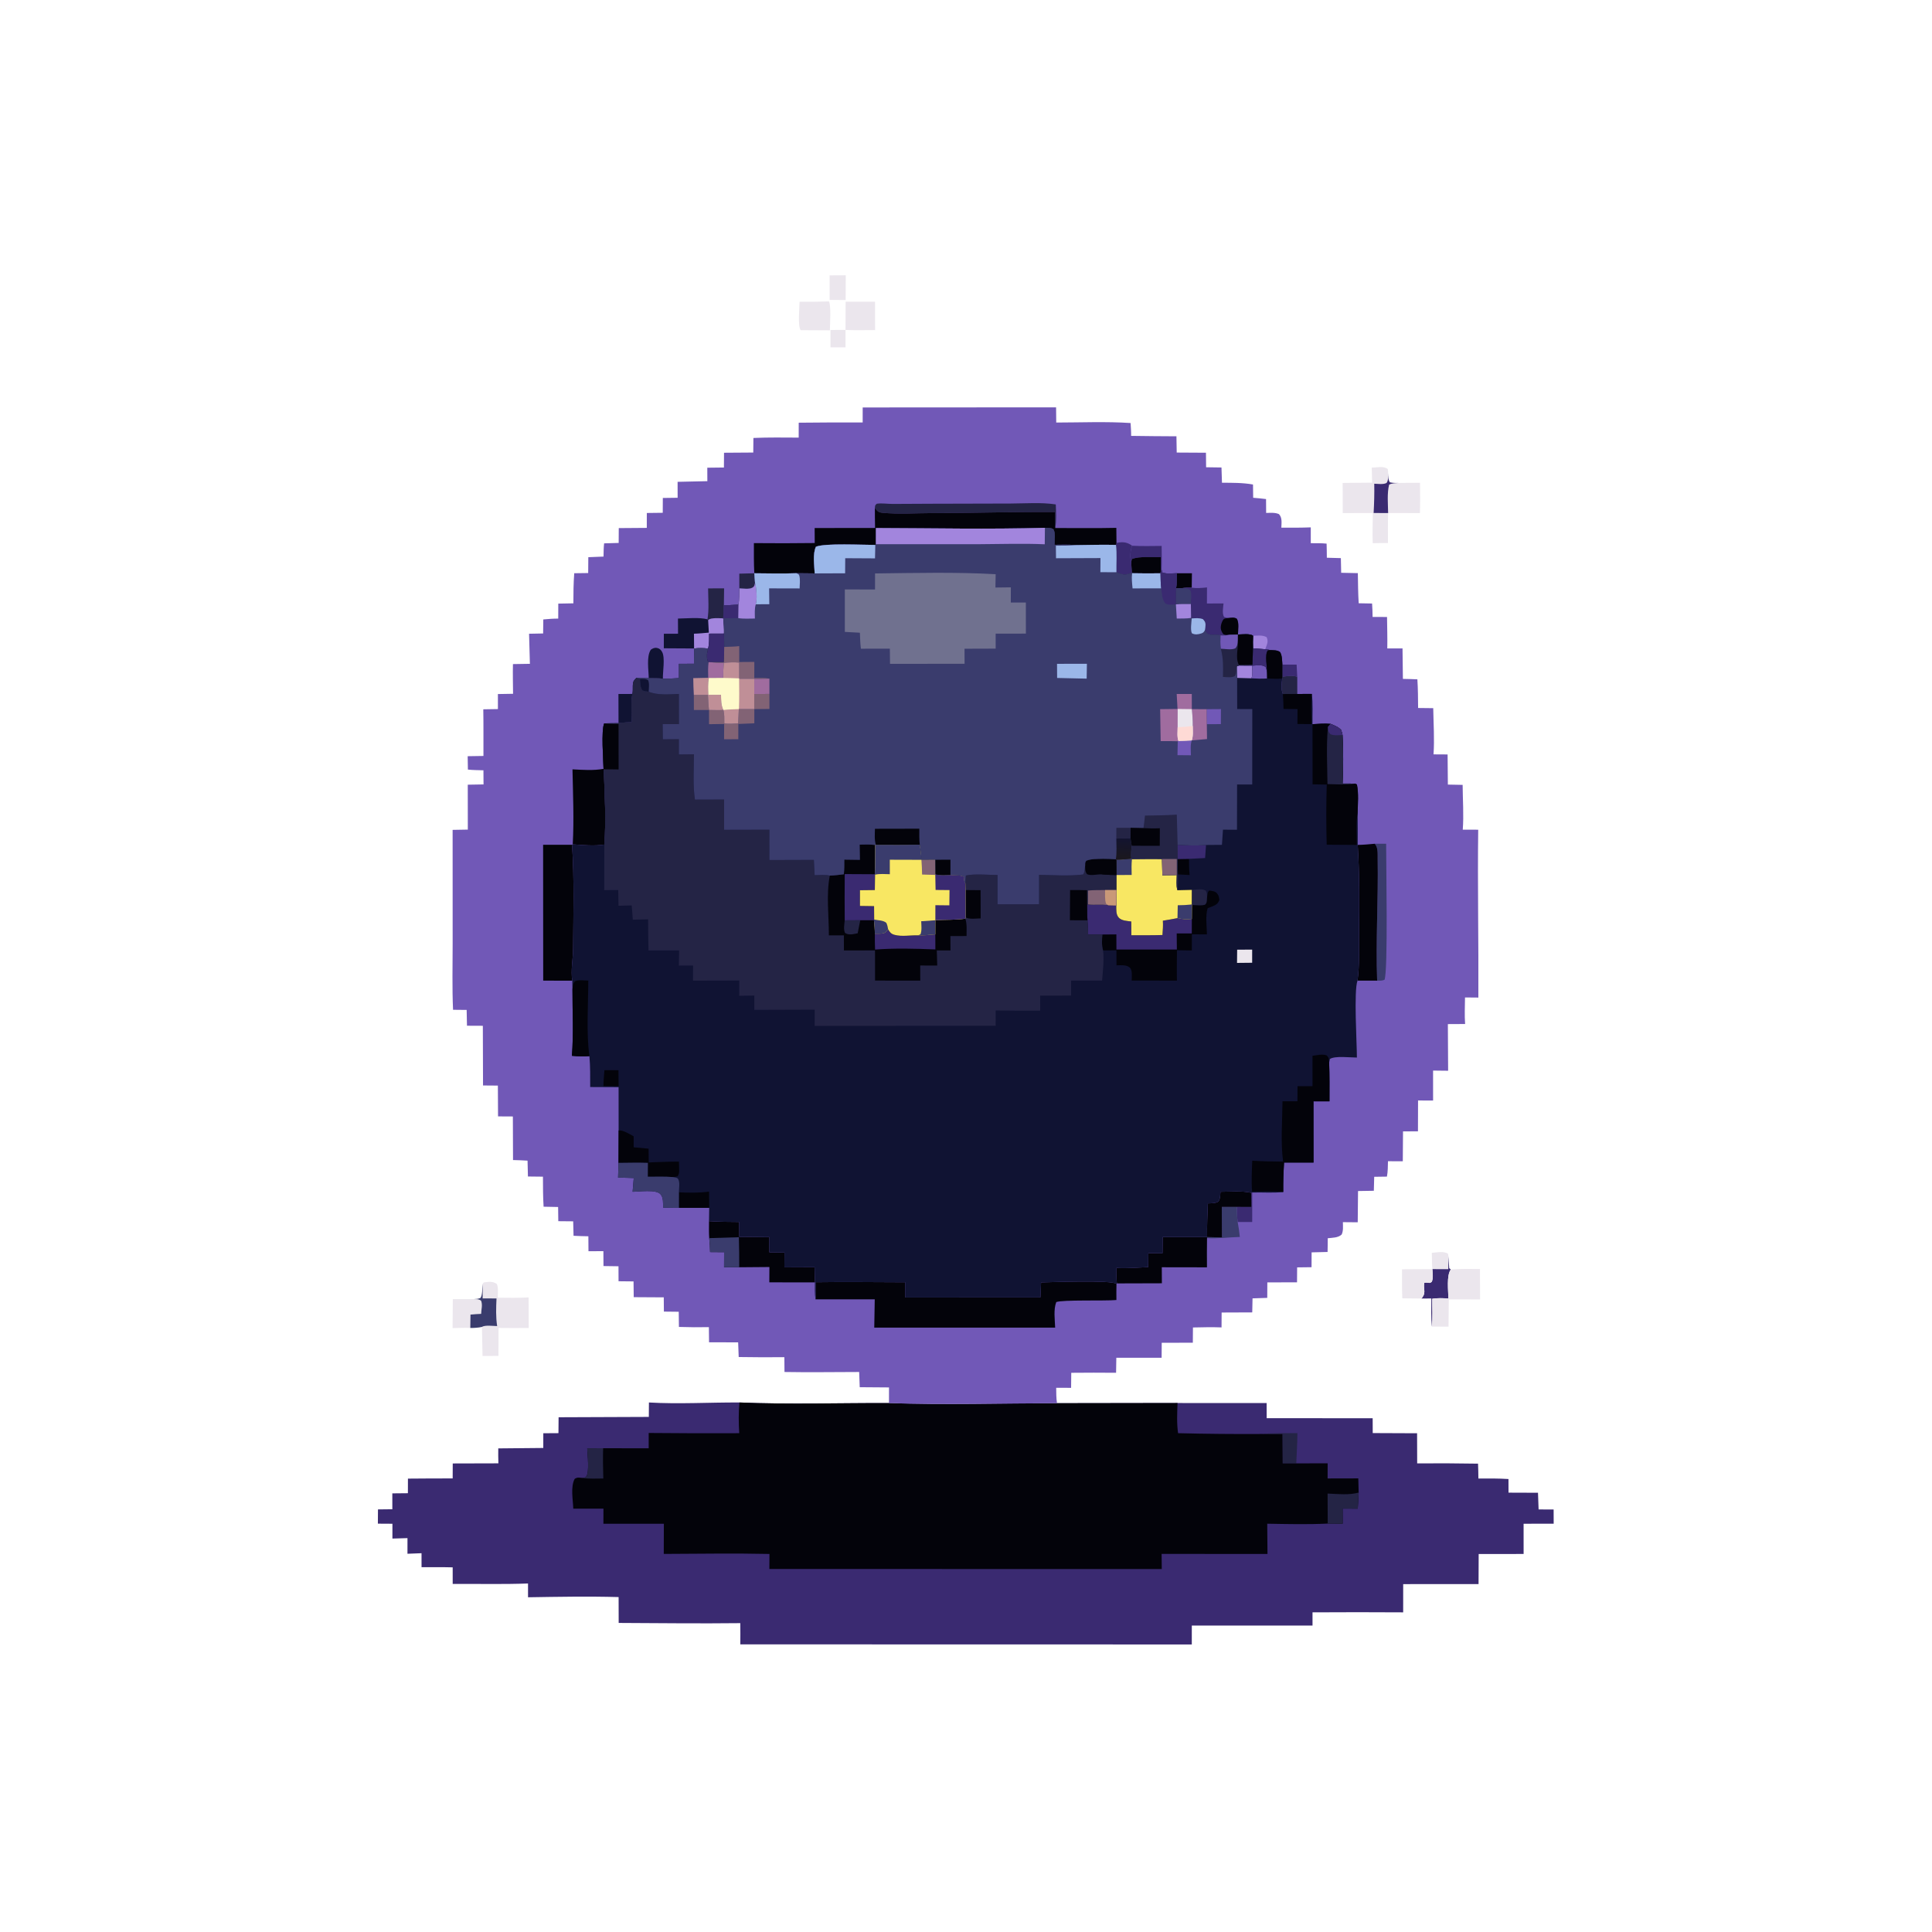 <?xml version="1.0" encoding="utf-8" ?>
<svg xmlns="http://www.w3.org/2000/svg" xmlns:xlink="http://www.w3.org/1999/xlink" width="418" height="418">
	<path fill="#EBE6ED" transform="scale(0.408 0.408)" d="M440.406 174.976L448.361 174.964L448.36 184.197L440.404 184.195L440.406 174.976Z"/>
	<path fill="#EBE6ED" transform="scale(0.408 0.408)" d="M759.272 664.358C761.805 664.146 765.658 663.326 767.838 664.83L768.104 666.352L767.998 673.015L759.569 672.988C759.305 670.149 759.351 667.212 759.272 664.358Z"/>
	<path fill="#EBE6ED" transform="scale(0.408 0.408)" d="M439.942 146.023L448.493 145.98L448.441 159.103L439.939 159.029Q439.885 152.526 439.942 146.023Z"/>
	<path fill="#3A2A71" transform="scale(0.408 0.408)" d="M768.104 666.352Q768.318 669.416 768.495 672.483L769.335 673.197C766.986 676.26 768.018 684.706 768.069 688.609C765.054 688.334 762.517 688.293 759.503 688.693C759.441 693.527 759.801 698.664 759.306 703.455C758.808 698.538 759.026 693.488 759.028 688.548L753.763 688.596C753.914 688.413 754.078 688.24 754.218 688.049C755.333 686.526 755.442 685.433 755.242 683.628C755.101 682.35 755.076 681.468 755.31 680.208C756.047 680.106 756.662 680.139 757.394 680.237C758.588 680.399 758.362 680.306 759.279 679.67C760.128 677.63 759.69 675.158 759.569 672.988L767.998 673.015L768.104 666.352Z"/>
	<path fill="#EBE6ED" transform="scale(0.408 0.408)" d="M240.12 688.914L251.252 688.89C252.859 688.961 253.761 688.773 255.095 689.711C256.015 691.898 255.205 694.417 255.144 696.726C253.264 696.835 251.357 696.885 249.489 697.117L249.384 704.186C246.279 704.044 243.102 704.222 239.992 704.273Q240.003 696.593 240.12 688.914Z"/>
	<path fill="#EBE6ED" transform="scale(0.408 0.408)" d="M743.474 673.083Q751.522 673.092 759.569 672.988C759.69 675.158 760.128 677.63 759.279 679.67C758.362 680.306 758.588 680.399 757.394 680.237C756.662 680.139 756.047 680.106 755.31 680.208C755.076 681.468 755.101 682.35 755.242 683.628C755.442 685.433 755.333 686.526 754.218 688.049C754.078 688.24 753.914 688.413 753.763 688.596L743.614 688.484C743.394 683.37 743.507 678.204 743.474 673.083Z"/>
	<path fill="#EBE6ED" transform="scale(0.408 0.408)" d="M448.425 159.99L464.009 160.001L464.042 175.048C458.847 175.035 453.544 175.219 448.361 174.964L448.425 159.99Z"/>
	<path fill="#EBE6ED" transform="scale(0.408 0.408)" d="M439.541 159.83C440.813 161.635 440.107 172.303 440.072 175.17L424.575 175.087C422.977 172.949 423.959 163.048 423.998 160.016Q431.772 160.111 439.541 159.83Z"/>
	<path fill="#EBE6ED" transform="scale(0.408 0.408)" d="M741.747 256.094C745.501 256.069 749.26 255.998 753.013 256.025C753.038 261.369 753.168 266.736 752.96 272.076L736.106 272.057C736.033 267.257 735.478 261.673 736.636 256.995C738.148 256.179 740.046 256.251 741.747 256.094Z"/>
	<path fill="#EBE6ED" transform="scale(0.408 0.408)" d="M769.335 673.197C774.474 672.781 779.64 672.903 784.791 672.928L784.869 689.069L768.265 689.03L768.128 703.508L759.306 703.455C759.801 698.664 759.441 693.527 759.503 688.693C762.517 688.293 765.054 688.334 768.069 688.609C768.018 684.706 766.986 676.26 769.335 673.197Z"/>
	<path fill="#EBE6ED" transform="scale(0.408 0.408)" d="M727.418 247.95C730.219 247.981 733.604 246.921 735.944 248.756L736.109 250.968C736.234 252.634 736.067 254.403 737.026 255.785C738.618 256.158 740.12 256.115 741.747 256.094C740.046 256.251 738.148 256.179 736.636 256.995C735.478 261.673 736.033 267.257 736.106 272.057C735.912 277.328 736.034 282.663 736.012 287.941L727.931 288.04C727.746 282.72 727.916 277.382 727.994 272.061L712.024 272.073L711.997 256.094L727.624 255.952L727.418 247.95Z"/>
	<path fill="#3A2A71" transform="scale(0.408 0.408)" d="M736.109 250.968C736.234 252.634 736.067 254.403 737.026 255.785C738.618 256.158 740.12 256.115 741.747 256.094C740.046 256.251 738.148 256.179 736.636 256.995C735.478 261.673 736.033 267.257 736.106 272.057L728.414 272.031C728.693 266.833 728.858 261.711 728.746 256.503C730.706 256.564 733.492 257.019 735.253 256.116C736.325 254.724 736.083 252.665 736.109 250.968Z"/>
	<path fill="#EBE6ED" transform="scale(0.408 0.408)" d="M255.895 680.872L256.521 680.058C259.085 679.74 261.2 679.315 263.443 680.836C264.365 682.634 263.948 686.127 263.967 688.159C269.432 688.264 274.834 688.269 280.297 688.01L280.389 704.196C275.047 704.21 269.695 704.295 264.354 704.185L264.325 719.024L255.877 719.037L255.571 703.647C253.461 704.086 251.536 704.202 249.384 704.186L249.489 697.117C251.357 696.885 253.264 696.835 255.144 696.726C255.205 694.417 256.015 691.898 255.095 689.711C253.761 688.773 252.859 688.961 251.252 688.89C252.563 688.837 253.625 688.811 254.851 688.269C256.011 686.132 255.61 683.333 255.895 680.872Z"/>
	<path fill="#3A3C6D" transform="scale(0.408 0.408)" d="M255.895 680.872C255.944 683.421 256.01 685.963 255.92 688.512L263.293 688.552C263.066 693.514 262.87 698.275 263.635 703.201C261.666 703.17 257.113 702.542 255.571 703.647C253.461 704.086 251.536 704.202 249.384 704.186L249.489 697.117C251.357 696.885 253.264 696.835 255.144 696.726C255.205 694.417 256.015 691.898 255.095 689.711C253.761 688.773 252.859 688.961 251.252 688.89C252.563 688.837 253.625 688.811 254.851 688.269C256.011 686.132 255.61 683.333 255.895 680.872Z"/>
	<path fill="#3A2A71" transform="scale(0.408 0.408)" d="M344.117 743.716C359.96 744.639 376.201 743.633 392.103 743.715C418.429 744.821 445.05 743.959 471.41 744.028C501.025 745.091 530.874 744.155 560.515 744.099L624.432 743.998L671.676 744.027L671.695 752.037L727.905 752.078L727.937 759.938L751.458 760.035L751.505 776.003Q767.643 775.883 783.78 776.154C783.934 778.761 783.91 781.412 783.966 784.025C789.292 784.01 794.603 783.964 799.922 784.306L799.942 791.53L815.573 791.585L815.896 800.431L823.863 800.47L823.891 808.002L807.938 808.014L807.95 824.042L784.118 824.074L784.054 840.003L744.088 840.033L744.077 855.004Q720.041 854.854 696.005 855.002L696.009 862.006L632 862.004L631.99 872.03L392.578 871.98C392.662 868.236 392.576 864.473 392.565 860.727C371.083 860.977 349.561 860.72 328.077 860.619L328.04 846.901C312.061 846.462 295.996 846.747 280.012 847.009L280.004 839.698C266.746 840.196 253.336 839.854 240.059 839.922L240.05 831.141C234.553 830.991 229.04 831.07 223.541 831.068L223.527 823.644L216.074 823.933L216.081 815.638L208.091 815.878L208.098 808.02L200.384 807.973L200.431 800.419L208.051 800.333L208.044 791.907L216.303 791.829L216.323 784.089C224.227 783.973 232.14 784.02 240.045 783.987L240.085 776.048L264.289 775.984C264.154 773.363 264.234 770.689 264.222 768.062L288.095 767.837L288.105 760.029L296.141 759.978L296.215 751.552L344.062 751.365L344.117 743.716Z"/>
	<path fill="#242445" transform="scale(0.408 0.408)" d="M669.266 760.415C675.458 759.805 681.776 760.05 687.995 759.974C687.989 765.362 687.563 770.642 687.397 776.01L680.19 775.999L680.08 760.467Q674.672 760.562 669.266 760.415Z"/>
	<path fill="#03030A" transform="scale(0.408 0.408)" d="M392.103 743.715C418.429 744.821 445.05 743.959 471.41 744.028C501.025 745.091 530.874 744.155 560.515 744.099L624.432 743.998C624.232 749.378 623.951 754.639 624.721 759.996Q646.99 760.551 669.266 760.415Q674.672 760.562 680.08 760.467L680.19 775.999L687.397 776.01L704.035 775.966L704.004 783.999L720.281 783.963L720.478 791.496Q720.301 795.756 720.001 800.01L711.972 800L712.014 807.974L704.066 807.936C693.368 808.45 682.699 808.181 671.995 808.006L672.125 824.037L615.991 824.009L616.07 832.043L407.984 832.011L408.033 824.038C389.375 823.629 370.651 823.953 351.987 824.018L352.034 808.038L319.973 808.014L319.998 800.031L303.998 800.021C303.845 795.347 302.47 788.416 304.742 784.224C306.269 783.267 306.899 783.567 308.659 783.709C309.348 783.598 310.421 783.672 310.86 783.072C312.674 780.601 311.515 771.363 311.399 768.006L319.824 767.973L343.99 768.006L343.988 759.882Q367.997 760.119 392.007 760.007C391.661 754.542 391.605 749.173 392.103 743.715Z"/>
	<path fill="#242445" transform="scale(0.408 0.408)" d="M311.399 768.006L319.824 767.973C319.678 773.339 319.776 778.67 319.922 784.033C316.248 784.027 312.276 784.31 308.659 783.709C309.348 783.598 310.421 783.672 310.86 783.072C312.674 780.601 311.515 771.363 311.399 768.006Z"/>
	<path fill="#242445" transform="scale(0.408 0.408)" d="M704.001 792.001C709.377 792.233 715.24 792.919 720.478 791.496Q720.301 795.756 720.001 800.01L711.972 800L712.014 807.974L704.066 807.936L704.001 792.001Z"/>
	<path fill="#7158B7" transform="scale(0.408 0.408)" d="M457.471 216.071L560.025 216.01L560.105 224.068C573.151 224.053 586.522 223.468 599.525 224.323C599.667 226.594 599.855 228.865 599.824 231.14Q611.835 231.314 623.847 231.361L623.992 239.987L639.502 240.074L639.577 247.779L647.731 247.9C647.822 250.596 647.945 253.296 647.995 255.992C653.486 256.012 659.022 255.96 664.447 256.924L664.541 263.962C666.814 264.17 669.106 264.325 671.365 264.648L671.415 272.002C673.7 271.97 676.086 271.689 678.213 272.63C680.042 274.6 679.546 277.326 679.474 279.828C684.68 279.842 689.875 279.858 695.078 279.658L695.085 288.046C697.864 288.082 700.712 287.989 703.475 288.274C703.525 290.766 703.626 293.268 703.603 295.759L711.037 295.962L711.203 303.736L720.042 303.925C720.152 309.244 720.145 314.594 720.497 319.902L727.589 320.034C727.712 322.402 727.89 324.779 727.867 327.15L735.523 327.182C735.578 332.729 735.768 338.318 735.658 343.861L743.734 343.838L743.937 360.007C746.493 360.072 749.059 360.089 751.612 360.236C751.937 365.305 751.969 370.361 751.999 375.438L760.022 375.529C760.153 383.602 760.729 391.993 760.176 400.03L767.637 400.073L767.78 416.054L775.61 416.208C775.663 424.003 776.275 432.221 775.677 439.969L783.871 439.98C783.484 469.641 784.116 499.327 783.954 528.995L776.87 528.936C776.839 533.592 776.572 538.377 776.925 543.016L767.781 543.063L767.92 567.798L759.937 567.707L759.946 583.599C757.293 583.583 754.621 583.628 751.97 583.543L751.919 599.919L743.999 599.957L743.879 615.785C741.268 615.783 738.628 615.853 736.02 615.763C735.956 618.506 735.978 621.237 735.466 623.941L728.72 624.038L728.522 631.45L720.14 631.587L719.982 648.157L712.111 648.091C712.137 650.307 712.426 652.619 711.451 654.66C709.532 656.439 706.576 656.325 704.079 656.623C704.056 659.047 704.07 661.477 703.99 663.899L695.529 664.105L695.497 671.979L687.848 672.074L687.79 679.99L672.045 680.038L672.007 688.241L664.201 688.505L664.046 695.941L647.812 696.005L647.763 703.902C642.708 703.695 637.658 703.835 632.602 703.937L632.54 712.018L616.045 712.055L615.987 719.987L591.971 719.996L591.838 727.963Q579.956 727.848 568.073 727.97L567.988 735.945L560.081 735.922C560.11 738.668 560.082 741.381 560.515 744.099C530.874 744.155 501.025 745.091 471.41 744.028L471.423 735.731L455.902 735.615L455.604 727.544C442.415 727.558 429.189 727.784 416.004 727.544L415.938 719.691Q403.828 719.811 391.72 719.611L391.432 711.831L375.996 711.794L375.908 703.76Q367.965 703.922 360.024 703.651L359.929 695.603L352.048 695.518L351.983 687.965L336.059 687.87L335.956 679.513L328.007 679.43L327.977 671.48L320.018 671.368L319.971 663.465L312.057 663.511L312.003 655.58C309.386 655.505 306.755 655.486 304.143 655.313L303.952 647.65L296.056 647.576L295.964 640.051L288.264 639.897C287.923 634.59 287.937 629.287 287.921 623.972L279.958 623.88L279.751 615.473C277.186 615.341 274.618 615.173 272.049 615.156L271.964 592.046L264.106 592.005L264.015 575.669L256.141 575.608L256.044 543.964L247.632 543.926L247.46 535.547L240.245 535.475C239.72 523.737 240.032 511.892 240.034 500.142L240.018 440.068L248.077 439.926L248.05 416.111L256.411 415.967L256.359 408.478C253.625 408.384 250.84 408.397 248.121 408.099L247.998 401.004L256.362 400.872C256.338 392.631 256.423 384.376 256.283 376.137L264.039 376.012L264.03 368.041L272.066 367.906C272.017 362.659 271.885 357.398 272.007 352.153C275.003 352.102 278.002 352.018 280.998 352.01Q280.736 344.038 280.555 336.063L288.009 335.918L288.101 328.484C290.754 328.235 293.353 328.024 296.022 328.032L296.052 320.087L304.05 319.937C304.058 314.595 304.108 309.305 304.506 303.973L311.907 303.88L311.975 295.469L320.039 295.15C320.099 292.814 320.081 290.451 320.352 288.128L328.07 287.915L328.124 280.042L342.983 279.932L342.999 272.026L351.446 271.924L351.487 264.065L359.335 263.961Q359.269 259.734 359.322 255.506L375.098 255.155L375.071 248.018L383.882 247.918L383.941 240.083L399.446 239.977L399.522 232.247C407.513 231.886 415.534 232.033 423.532 232.059L423.549 224.152Q440.506 223.96 457.463 224.03L457.471 216.071Z"/>
	<path fill="#3A2A71" transform="scale(0.408 0.408)" d="M680.028 352.434L687.577 352.43L687.917 358.973C685.752 357.911 682.386 358.602 680.025 358.842L680.028 352.434Z"/>
	<path fill="#A285DD" transform="scale(0.408 0.408)" d="M664.48 337.151C666.93 337.042 669.401 336.692 671.646 337.845C672.645 339.918 672.012 341.303 671.271 343.391C671.164 343.692 671.052 343.991 670.921 344.282L664.438 343.792C664.333 341.565 664.398 339.376 664.48 337.151Z"/>
	<path fill="#03030A" transform="scale(0.408 0.408)" d="M624.003 303.984L632.063 303.984L631.953 311.653C630.093 311.642 628.293 311.581 626.461 311.939L623.673 311.989C624.087 309.405 623.945 306.603 624.003 303.984Z"/>
	<path fill="#242445" transform="scale(0.408 0.408)" d="M392.035 304.204L399.995 304C400.093 305.703 400.153 307.412 400.372 309.105C400.095 310.365 400.128 311.049 398.86 311.704C397.153 312.584 393.936 312.087 392.048 311.999L392.035 304.204Z"/>
	<path fill="#3A2A71" transform="scale(0.408 0.408)" d="M663.553 632.533L664.044 632.39L664.022 647.996L656.322 648.003C655.933 645.401 656.006 642.643 655.914 640.012L663.647 640.039L663.553 632.533Z"/>
	<path fill="#242445" transform="scale(0.408 0.408)" d="M680.025 358.842C682.386 358.602 685.752 357.911 687.917 358.973L687.93 368.003L680.295 368.051C679.149 365.272 679.599 362.636 679.966 359.759L680.025 358.842Z"/>
	<path fill="#101333" transform="scale(0.408 0.408)" d="M327.948 368.018L335.314 367.984C334.565 372.879 334.866 378.025 335.049 382.959C332.707 383.08 330.309 383.101 327.992 383.467L327.948 368.018Z"/>
	<path fill="#3A2A71" transform="scale(0.408 0.408)" d="M600.31 289.399C605.534 289.672 610.771 289.546 616.001 289.495C616.009 293.716 616.164 297.993 615.965 302.208L615.671 302.154C615.515 299.939 615.612 297.679 615.617 295.457C611.058 295.53 604.457 294.887 600.26 296.421L599.856 297.863C599.04 295.477 599.466 291.721 600.31 289.399Z"/>
	<path fill="#101333" transform="scale(0.408 0.408)" d="M344.01 359.627C343.984 355.337 342.694 348.149 345.118 344.526C346.185 343.774 347.14 343.328 348.497 343.618C349.823 343.901 350.513 344.627 351.137 345.772C352.769 348.762 351.422 356.252 351.517 359.885C349.061 359.602 346.486 359.688 344.01 359.627Z"/>
	<path fill="#03030A" transform="scale(0.408 0.408)" d="M599.856 297.863L600.26 296.421C604.457 294.887 611.058 295.53 615.617 295.457C615.612 297.679 615.515 299.939 615.671 302.154L615.388 304.014Q607.862 304.129 600.336 303.971L600.152 303.639L599.856 297.863Z"/>
	<path fill="#3A2A71" transform="scale(0.408 0.408)" d="M592.053 287.931C594.751 287.312 596.962 287.336 599.429 288.765C599.921 289.05 599.938 289.085 600.31 289.399C599.466 291.721 599.04 295.477 599.856 297.863L600.152 303.639C600.09 303.668 600.029 303.699 599.966 303.727C596.638 305.172 595.363 304.671 592.027 303.455C591.928 298.647 592.374 293.72 591.791 288.943L592.053 287.931Z"/>
	<path fill="#242445" transform="scale(0.408 0.408)" d="M375.495 312.016L383.983 311.998L383.857 321.029Q383.634 324.45 383.521 327.877C381.27 327.894 377.411 327.422 375.647 328.674L375.519 329.001L375.174 328.406C376.047 323.159 375.541 317.335 375.495 312.016Z"/>
	<path fill="#3A3C6D" transform="scale(0.408 0.408)" d="M647.899 640.012L655.914 640.012C656.006 642.643 655.933 645.401 656.322 648.003C656.827 650.652 657.187 653.262 657.464 655.943C651.709 656.078 645.799 656.918 640.072 656.563L640.116 656L647.998 656.178L647.899 640.012Z"/>
	<path fill="#03030A" transform="scale(0.408 0.408)" d="M647.177 631.979C652.366 631.975 658.51 631.346 663.553 632.533L663.647 640.039L655.914 640.012L647.899 640.012L647.998 656.178L640.116 656C639.954 650.085 640.326 644.059 640.499 638.14C642.352 638.045 644.439 638.17 646.056 637.18C647.142 635.712 647.05 633.745 647.177 631.979Z"/>
	<path fill="#3A3C6D" transform="scale(0.408 0.408)" d="M728.976 447.432L735.047 447.412C735.025 457.736 736.107 514.89 734.191 519.568C732.821 520.128 731.718 520.074 730.276 520.029C729.486 498.755 730.927 476.852 730.55 455.447C730.506 452.947 730.858 449.242 728.976 447.432Z"/>
	<path fill="#3A2A71" transform="scale(0.408 0.408)" d="M626.461 311.939C628.293 311.581 630.093 311.642 631.953 311.653C634.755 312.011 637.257 311.795 640.047 311.499L640.02 320.029L648.827 319.99C648.648 322.113 647.959 325.363 649.134 327.199C649.925 327.448 650.559 327.604 651.39 327.715C652.981 327.568 654.481 327.192 655.881 328.134C657.159 330.222 656.524 334.025 656.456 336.491L652.281 336.598C650.479 336.941 649.039 337.079 647.208 336.906C645.204 336.142 643.141 336.926 641.241 336.398C639.839 336.009 639.664 335.252 638.983 334.075C639.108 333.154 639.288 332.167 639.268 331.238C639.238 329.872 638.772 329.294 637.88 328.34C635.929 327.565 633.992 327.841 631.939 327.95L631.604 327.683L631.493 320.313C628.883 320.333 626.146 320.182 623.557 320.495C623.467 317.633 623.388 314.843 623.673 311.989L626.461 311.939Z"/>
	<path fill="#3A3C6D" transform="scale(0.408 0.408)" d="M623.673 311.989L626.461 311.939C628.299 312.044 629.682 311.833 631.209 312.954C632.142 315.15 631.45 317.955 631.493 320.313C628.883 320.333 626.146 320.182 623.557 320.495C623.467 317.633 623.388 314.843 623.673 311.989Z"/>
	<path fill="#03030A" transform="scale(0.408 0.408)" d="M651.39 327.715C652.981 327.568 654.481 327.192 655.881 328.134C657.159 330.222 656.524 334.025 656.456 336.491L652.281 336.598C651.209 336.662 649.975 336.873 648.974 336.414C648.329 336.118 647.721 334.671 647.52 334.018C647.011 332.361 647.744 329.942 648.715 328.539C649.198 327.842 650.575 327.861 651.39 327.715Z"/>
	<path fill="#242445" transform="scale(0.408 0.408)" d="M463.928 269.376C464.098 268.039 463.931 267.934 464.974 267.12C467.689 266.728 470.551 267.232 473.308 267.229L494.159 267.125L535.874 267.018C543.717 266.993 552.11 266.303 559.864 267.488C560.011 271.614 560.272 275.912 559.607 280.004C559.14 277.226 559.468 274.289 559.583 271.482C537.805 271.359 515.978 272.066 494.181 272.091C485.609 272.101 476.461 272.75 467.944 271.915C465.706 271.696 465.259 271.03 463.928 269.376Z"/>
	<path fill="#101333" transform="scale(0.408 0.408)" d="M359.51 328.011C364.398 327.972 370.464 327.229 375.174 328.406L375.519 329.001L375.647 328.674C377.411 327.422 381.27 327.894 383.521 327.877C383.873 330.618 383.987 333.209 383.944 335.969L384.052 343.048L383.893 351.157L376.584 351.145L375.76 351.117L375.291 350.623C374.533 348.4 374.837 346.1 375.489 343.894C372.916 343.644 370.65 343.63 368.066 343.866L352.013 343.773L352.03 336.081L359.551 336.05L359.51 328.011Z"/>
	<path fill="#A285DD" transform="scale(0.408 0.408)" d="M375.519 329.001L375.647 328.674C377.411 327.422 381.27 327.894 383.521 327.877C383.873 330.618 383.987 333.209 383.944 335.969L376.033 336.001C376.002 338.638 376.129 341.322 375.489 343.894C372.916 343.644 370.65 343.63 368.066 343.866L367.995 336.044C370.624 335.978 373.263 335.684 375.884 335.467L375.519 329.001Z"/>
	<path fill="#3A2A71" transform="scale(0.408 0.408)" d="M376.033 336.001L383.944 335.969L384.052 343.048L383.893 351.157L376.584 351.145L375.76 351.117L375.291 350.623C374.533 348.4 374.837 346.1 375.489 343.894C376.129 341.322 376.002 338.638 376.033 336.001Z"/>
	<path fill="#03030A" transform="scale(0.408 0.408)" d="M616.553 655.996L640.116 656L640.072 656.563Q639.947 664.304 640.036 672.046L616.081 672.007L616.129 680.504L592.319 680.574C591.856 678.039 592.109 674.968 592.082 672.367C597.672 672.713 603.276 672.161 608.864 671.926L608.947 664.539L616.47 664.561L616.553 655.996Z"/>
	<path fill="#03030A" transform="scale(0.408 0.408)" d="M320.05 407.709L320.146 407.926C320.633 421.236 321.466 434.567 320.465 447.868C315.215 448.719 309.021 448.14 303.719 447.746C304.432 434.544 303.849 421.186 303.582 407.972C309.138 408.253 314.541 408.689 320.05 407.709Z"/>
	<path fill="#03030A" transform="scale(0.408 0.408)" d="M728.976 447.432C730.858 449.242 730.506 452.947 730.55 455.447C730.927 476.852 729.486 498.755 730.276 520.029L719.869 520C721.023 511.665 720.548 503.671 720.645 495.301C720.83 479.496 721.003 463.829 719.971 448.033C722.982 448.013 725.978 447.692 728.976 447.432Z"/>
	<path fill="#03030A" transform="scale(0.408 0.408)" d="M375.973 647.571C381.309 647.881 386.597 647.995 391.94 647.989L391.997 655.886L407.972 656.026L407.944 664.082L415.993 664.191L415.942 672.053L431.967 671.986L432.142 680.034L407.958 680.007L408.006 671.884L392.005 672.012L383.958 672.01L383.988 664.006L376.548 663.947C376.528 661.448 376.355 659.048 376.088 656.565C375.869 653.595 375.978 650.552 375.973 647.571Z"/>
	<path fill="#3A3C6D" transform="scale(0.408 0.408)" d="M376.088 656.565Q383.95 656.366 391.809 656.075Q392.036 664.042 392.005 672.012L383.958 672.01L383.988 664.006L376.548 663.947C376.528 661.448 376.355 659.048 376.088 656.565Z"/>
	<path fill="#03030A" transform="scale(0.408 0.408)" d="M288.002 447.98L303.35 447.96C304.578 465.791 304.028 485.082 303.916 503.025C303.882 508.472 302.578 514.734 303.487 520.043L288.056 520.018L288.002 447.98Z"/>
	<path fill="#03030A" transform="scale(0.408 0.408)" d="M463.928 269.376C465.259 271.03 465.706 271.696 467.944 271.915C476.461 272.75 485.609 272.101 494.181 272.091C515.978 272.066 537.805 271.359 559.583 271.482C559.468 274.289 559.14 277.226 559.607 280.004C570.387 279.995 581.201 280.156 591.976 279.912L592.053 287.931L591.791 288.943C584.565 288.769 577.301 288.992 570.072 289.071C566.515 288.668 562.782 288.881 559.198 288.888C559.148 286.283 559.913 282.924 558.581 280.645C556.975 279.723 555.938 279.912 554.108 279.883C524.291 280.753 494.315 280.075 464.482 279.999L464.471 288.578L464.16 288.963C457.552 288.991 437.49 287.921 432.653 289.933C430.862 293.881 431.832 299.767 432.019 304.071L422.294 303.965C414.875 304.247 407.42 304.057 399.995 304C399.7 298.68 399.788 293.331 399.776 288.004Q415.908 288.165 432.039 287.96L431.994 279.999L464.039 279.978C463.923 276.449 463.954 272.907 463.928 269.376Z"/>
	<path fill="#03030A" transform="scale(0.408 0.408)" d="M552.062 680.044C557.264 679.924 589.531 678.677 592.048 680.802C592.013 683.66 591.953 686.519 592.015 689.378C585.576 689.949 563.659 689.163 560.13 690.462C558.585 694.423 559.382 699.795 559.536 704.028L463.603 704.01L463.865 689.025L432.455 689.008C432.757 686.045 432.611 682.918 432.635 679.933C448.408 679.697 464.22 679.932 479.997 679.959L479.985 688.039L551.728 687.992L552.062 680.044Z"/>
	<path fill="#101333" transform="scale(0.408 0.408)" d="M554.108 279.883C555.938 279.912 556.975 279.723 558.581 280.645C559.913 282.924 559.148 286.283 559.198 288.888C562.782 288.881 566.515 288.668 570.072 289.071C577.301 288.992 584.565 288.769 591.791 288.943C592.374 293.72 591.928 298.647 592.027 303.455C595.363 304.671 596.638 305.172 599.966 303.727C600.029 303.699 600.09 303.668 600.152 303.639L600.336 303.971Q607.862 304.129 615.388 304.014L615.671 302.154L615.965 302.208L616.389 303.61C618.643 304.461 621.608 304.006 624.003 303.984C623.945 306.603 624.087 309.405 623.673 311.989C623.388 314.843 623.467 317.633 623.557 320.495C626.146 320.182 628.883 320.333 631.493 320.313L631.604 327.683L631.939 327.95C633.992 327.841 635.929 327.565 637.88 328.34C638.772 329.294 639.238 329.872 639.268 331.238C639.288 332.167 639.108 333.154 638.983 334.075C639.664 335.252 639.839 336.009 641.241 336.398C643.141 336.926 645.204 336.142 647.208 336.906C649.039 337.079 650.479 336.941 652.281 336.598L656.456 336.491C658.44 336.45 662.994 335.827 664.48 337.151C664.398 339.376 664.333 341.565 664.438 343.792L670.921 344.282C671.684 344.384 672.714 344.384 673.39 344.738C675.205 344.817 677.22 344.661 678.748 345.75C679.955 347.472 679.84 350.368 680.028 352.434L680.025 358.842L679.966 359.759C679.599 362.636 679.149 365.272 680.295 368.051L687.93 368.003L695.643 367.969C696.305 373.246 695.907 378.71 695.998 384.025C699.138 383.861 702.419 383.509 705.554 383.851C707.629 384.757 709.678 385.442 711.212 387.174C711.479 388.042 711.727 388.877 711.918 389.766C712.42 398.4 712.303 406.865 711.935 415.5C714.179 415.521 716.447 415.473 718.688 415.58L719.547 416.004C720.544 420.741 720.011 426.378 719.923 431.237Q720.025 439.635 719.971 448.033C721.003 463.829 720.83 479.496 720.645 495.301C720.548 503.671 721.023 511.665 719.869 520C717.829 525.36 719.54 553.164 719.544 560.801C716.151 560.824 707.801 559.768 705.207 561.581L704.826 563.557C705.1 570.376 705.011 577.209 705.002 584.033L696.519 584.01L696.548 616.484L680.922 616.486Q680.417 624.287 680.498 632.103C675.04 632.725 669.52 632.206 664.044 632.39L663.553 632.533C658.51 631.346 652.366 631.975 647.177 631.979C647.05 633.745 647.142 635.712 646.056 637.18C644.439 638.17 642.352 638.045 640.499 638.14C640.326 644.059 639.954 650.085 640.116 656L616.553 655.996L616.47 664.561L608.947 664.539L608.864 671.926C603.276 672.161 597.672 672.713 592.082 672.367C592.109 674.968 591.856 678.039 592.319 680.574L592.048 680.802C589.531 678.677 557.264 679.924 552.062 680.044L551.728 687.992L479.985 688.039L479.997 679.959C464.22 679.932 448.408 679.697 432.635 679.933C432.611 682.918 432.757 686.045 432.455 689.008C431.952 686.102 432.159 682.981 432.142 680.034L431.967 671.986L415.942 672.053L415.993 664.191L407.944 664.082L407.972 656.026L391.997 655.886L391.94 647.989C386.597 647.995 381.309 647.881 375.973 647.571L376.082 640.501L360.018 640.504C357.226 640.536 354.433 640.442 351.641 640.376C351.578 638.037 351.875 635.17 350.254 633.285C347.926 630.577 338.825 631.983 335.464 631.97L336.072 624.698C333.306 624.567 330.525 624.543 327.756 624.475L327.985 616.661L328.046 599.463L328.024 576.511L312.969 576.438C312.964 570.975 313.046 565.509 312.564 560.062C309.374 560.266 306.436 560.233 303.259 559.876C304.219 548.231 303.533 536.357 303.565 524.676L303.487 520.043C302.578 514.734 303.882 508.472 303.916 503.025C304.028 485.082 304.578 465.791 303.35 447.96L303.719 447.746C309.021 448.14 315.215 448.719 320.465 447.868C321.466 434.567 320.633 421.236 320.146 407.926L320.05 407.709C319.941 403.05 318.728 387.376 320.401 383.602C322.919 383.456 325.469 383.5 327.992 383.467C330.309 383.101 332.707 383.08 335.049 382.959C334.866 378.025 334.565 372.879 335.314 367.984C335.643 366.529 335.52 365.086 335.561 363.601C335.617 361.549 335.963 360.876 337.465 359.459L344.01 359.627C346.486 359.688 349.061 359.602 351.517 359.885C354.31 359.997 357.216 359.713 360.014 359.585L360.018 352.007L367.999 351.957L368.066 343.866C370.65 343.63 372.916 343.644 375.489 343.894C374.837 346.1 374.533 348.4 375.291 350.623L375.76 351.117L376.584 351.145L383.893 351.157L384.052 343.048L383.944 335.969C383.987 333.209 383.873 330.618 383.521 327.877Q383.634 324.45 383.857 321.029L391.615 320.642C392.155 317.858 391.988 314.832 392.048 311.999C393.936 312.087 397.153 312.584 398.86 311.704C400.128 311.049 400.095 310.365 400.372 309.105C400.153 307.412 400.093 305.703 399.995 304C407.42 304.057 414.875 304.247 422.294 303.965L432.019 304.071C431.832 299.767 430.862 293.881 432.653 289.933C437.49 287.921 457.552 288.991 464.16 288.963L464.471 288.578L464.482 279.999C494.315 280.075 524.291 280.753 554.108 279.883Z"/>
	<path fill="#03030A" transform="scale(0.408 0.408)" d="M624.53 455.551L630.514 455.442C630.569 458.287 630.504 461.186 630.833 464.013L624.571 463.68C624.478 460.981 624.54 458.253 624.53 455.551Z"/>
	<path fill="#A285DD" transform="scale(0.408 0.408)" d="M657.036 352.928C659.357 352.953 661.686 353.021 664.006 352.988C664.014 355.044 664.365 357.788 663.617 359.702L656.031 359.482C655.989 357.443 655.899 355.404 655.828 353.365L657.036 352.928Z"/>
	<path fill="#7158B7" transform="scale(0.408 0.408)" d="M664.006 352.988C666.279 352.892 669.173 352.297 671.107 353.631C671.648 354.664 671.73 355.639 671.894 356.778L671.939 359.787C669.129 359.978 666.423 359.865 663.617 359.702C664.365 357.788 664.014 355.044 664.006 352.988Z"/>
	<path fill="#EBE6ED" transform="scale(0.408 0.408)" d="M656.041 503.609L664.005 503.554L663.998 510.532L655.976 510.616L656.041 503.609Z"/>
	<path fill="#242445" transform="scale(0.408 0.408)" d="M631.998 471.887C634.287 471.735 637.189 471.131 639.272 472.206C640.257 473.55 640.019 474.533 640.071 476.172C639.977 477.767 640.19 478.483 639.13 479.719C636.852 480.534 634.435 479.912 632.063 479.976L631.973 479.633L631.998 471.887Z"/>
	<path fill="#03030A" transform="scale(0.408 0.408)" d="M320.512 567.496L327.959 567.514L328.037 576.02L319.999 575.91C320.031 573.11 320.317 570.29 320.512 567.496Z"/>
	<path fill="#3A2A71" transform="scale(0.408 0.408)" d="M664.438 343.792L670.921 344.282C671.684 344.384 672.714 344.384 673.39 344.738L672.254 344.937C670.535 347.411 672.038 353.722 671.894 356.778C671.73 355.639 671.648 354.664 671.107 353.631C669.173 352.297 666.279 352.892 664.006 352.988C661.686 353.021 659.357 352.953 657.036 352.928L656.975 352.623L664.145 352.528L664.438 343.792Z"/>
	<path fill="#3A2A71" transform="scale(0.408 0.408)" d="M624.479 447.979C629.095 448.246 633.613 448.548 638.233 448.173C638.505 448.151 638.777 448.136 639.048 448.115L639.537 448.074L639.048 455.008L630.514 455.442L624.53 455.551L624.479 447.979Z"/>
	<path fill="#03030A" transform="scale(0.408 0.408)" d="M671.894 356.778C672.038 353.722 670.535 347.411 672.254 344.937L673.39 344.738C675.205 344.817 677.22 344.661 678.748 345.75C679.955 347.472 679.84 350.368 680.028 352.434L680.025 358.842L679.966 359.759C677.4 360.183 674.541 359.86 671.939 359.787L671.894 356.778Z"/>
	<path fill="#03030A" transform="scale(0.408 0.408)" d="M360.01 632.274C365.361 632.512 370.68 632.604 376.002 631.897L376.082 640.501L360.018 640.504L360.01 632.274Z"/>
	<path fill="#03030A" transform="scale(0.408 0.408)" d="M687.93 368.003L695.643 367.969C695.066 373.229 695.402 378.693 695.506 383.98L688.013 383.916L688.059 376.034L680.625 375.931C680.608 373.291 680.47 370.684 680.295 368.051L687.93 368.003Z"/>
	<path fill="#03030A" transform="scale(0.408 0.408)" d="M328.046 599.463C330.416 599.164 333.859 601.435 336.004 602.554L336.039 608.386L343.951 609.128L343.996 616.42C349.342 616.209 354.681 615.984 360.033 615.982L360.144 620.711C360.179 621.949 359.975 622.614 359.393 623.701C358.539 624.002 357.832 624.124 356.929 624.191C352.514 623.812 347.94 624.027 343.504 624.006L343.549 616.649C338.366 616.484 333.169 616.612 327.985 616.661L328.046 599.463Z"/>
	<path fill="#03030A" transform="scale(0.408 0.408)" d="M303.565 524.676C303.814 522.814 303.699 521.796 304.914 520.329C307.131 519.436 309.62 519.988 311.961 519.974C311.936 532.446 310.847 548.009 312.564 560.062C309.374 560.266 306.436 560.233 303.259 559.876C304.219 548.231 303.533 536.357 303.565 524.676Z"/>
	<path fill="#3A3C6D" transform="scale(0.408 0.408)" d="M327.985 616.661C333.169 616.612 338.366 616.484 343.549 616.649L343.504 624.006C347.94 624.027 352.514 623.812 356.929 624.191C357.816 624.384 359.069 624.374 359.571 625.176C360.71 626.996 360.006 630.162 360.01 632.274L360.018 640.504C357.226 640.536 354.433 640.442 351.641 640.376C351.578 638.037 351.875 635.17 350.254 633.285C347.926 630.577 338.825 631.983 335.464 631.97L336.072 624.698C333.306 624.567 330.525 624.543 327.756 624.475L327.985 616.661Z"/>
	<path fill="#03030A" transform="scale(0.408 0.408)" d="M695.998 384.025C699.138 383.861 702.419 383.509 705.554 383.851C707.629 384.757 709.678 385.442 711.212 387.174C711.479 388.042 711.727 388.877 711.918 389.766C712.42 398.4 712.303 406.865 711.935 415.5C714.179 415.521 716.447 415.473 718.688 415.58L719.547 416.004C720.544 420.741 720.011 426.378 719.923 431.237C718.937 436.573 719.437 442.62 719.491 448.048L703.524 447.935C703.248 437.263 703.218 426.719 703.551 416.04L696.033 415.921L695.998 384.025Z"/>
	<path fill="#242445" transform="scale(0.408 0.408)" d="M705.554 383.851C707.629 384.757 709.678 385.442 711.212 387.174C711.479 388.042 711.727 388.877 711.918 389.766C712.42 398.4 712.303 406.865 711.935 415.5C714.179 415.521 716.447 415.473 718.688 415.58C713.851 416.254 708.813 415.89 703.939 415.792C703.828 405.592 703.276 395.674 704.164 385.483L705.554 383.851Z"/>
	<path fill="#3A2A71" transform="scale(0.408 0.408)" d="M705.554 383.851C707.629 384.757 709.678 385.442 711.212 387.174C711.479 388.042 711.727 388.877 711.918 389.766C709.799 389.842 707.542 390.172 705.542 389.364C704.235 387.975 704.395 387.335 704.164 385.483L705.554 383.851Z"/>
	<path fill="#03030A" transform="scale(0.408 0.408)" d="M695.996 559.867C698.352 559.579 701.373 558.778 703.606 559.701C704.84 561.062 704.651 561.765 704.826 563.557C705.1 570.376 705.011 577.209 705.002 584.033L696.519 584.01L696.548 616.484L680.922 616.486Q680.417 624.287 680.498 632.103C675.14 631.479 669.372 631.855 663.963 631.845C663.527 626.404 663.848 620.95 664.045 615.504C669.494 615.865 674.946 615.907 680.405 615.982C679.041 605.701 680.001 594.381 680.091 583.994L688.017 583.983L688.058 575.988L695.988 575.982L695.996 559.867Z"/>
	<path fill="#03030A" transform="scale(0.408 0.408)" d="M599.89 455.409L600.261 455.535C605.584 455.501 610.92 455.383 616.241 455.504L616.372 464.067L624.048 463.983C624.04 466.545 623.704 469.591 624.318 472.072L631.998 471.887L631.973 479.633L632.063 479.976C634.435 479.912 636.852 480.534 639.13 479.719C640.19 478.483 639.977 477.767 640.071 476.172C640.289 474.78 640.152 473.118 641.269 472.224C642.823 472.53 644.351 472.489 645.419 473.805C646.321 474.917 646.512 475.95 646.583 477.35C645.817 479.214 644.943 479.764 643.17 480.525C642.258 480.915 641.323 481.26 640.395 481.609C639.151 485.552 639.931 491.304 640.026 495.489L632.015 495.447L632.009 504.008L624.127 503.89C624.094 509.258 623.972 514.642 624.105 520.008L600.11 519.989C600.139 518.068 600.616 514.474 599.071 513.061C597.372 511.508 594.225 511.89 592.056 511.892L592.024 503.942L584.929 503.998C584.104 501.274 584.372 498.354 584.566 495.552L577.032 495.531C576.991 493.021 576.842 490.539 576.658 488.038C576.479 485.208 576.542 482.314 576.499 479.476L576.934 479.595C580.523 480.06 584.095 479.374 587.658 480.045L591.948 480.159L592.003 471.977L592.003 464.015L591.96 455.949C594.614 455.898 597.248 455.641 599.89 455.409Z"/>
	<path fill="#3A2A71" transform="scale(0.408 0.408)" d="M576.934 479.595C580.523 480.06 584.095 479.374 587.658 480.045L591.948 480.159C591.973 482.306 591.698 485.034 593.332 486.686C594.918 488.289 597.797 488.391 599.902 488.655L599.944 495.939C605.431 495.919 610.944 496.008 616.427 495.822C616.61 493.278 616.831 490.784 616.655 488.233C619.227 487.787 621.844 487.411 624.395 486.866C627.122 487.481 629.249 487.633 632.013 487.301L631.989 494.995L623.987 494.986L624.073 503.509L592.022 503.5L591.989 495.49L584.566 495.552L577.032 495.531C576.991 493.021 576.842 490.539 576.658 488.038C576.479 485.208 576.542 482.314 576.499 479.476L576.934 479.595Z"/>
	<path fill="#F8E763" transform="scale(0.408 0.408)" d="M599.89 455.409L600.261 455.535C605.584 455.501 610.92 455.383 616.241 455.504L616.372 464.067L624.048 463.983C624.04 466.545 623.704 469.591 624.318 472.072L631.998 471.887L631.973 479.633L632.063 479.976L632.013 487.301C629.249 487.633 627.122 487.481 624.395 486.866C621.844 487.411 619.227 487.787 616.655 488.233C616.831 490.784 616.61 493.278 616.427 495.822C610.944 496.008 605.431 495.919 599.944 495.939L599.902 488.655C597.797 488.391 594.918 488.289 593.332 486.686C591.698 485.034 591.973 482.306 591.948 480.159L592.003 471.977L592.003 464.015L591.96 455.949C594.614 455.898 597.248 455.641 599.89 455.409Z"/>
	<path fill="#3A3C6D" transform="scale(0.408 0.408)" d="M631.973 479.633L632.063 479.976L632.013 487.301C629.249 487.633 627.122 487.481 624.395 486.866L624.548 480.037C627.072 480.039 629.464 479.907 631.973 479.633Z"/>
	<path fill="#3A3C6D" transform="scale(0.408 0.408)" d="M599.89 455.409L600.261 455.535C599.951 458.351 600.046 461.151 600.102 463.977L592.003 464.015L591.96 455.949C594.614 455.898 597.248 455.641 599.89 455.409Z"/>
	<path fill="#242445" transform="scale(0.408 0.408)" d="M335.314 367.984C335.643 366.529 335.52 365.086 335.561 363.601C335.617 361.549 335.963 360.876 337.465 359.459L339.338 360.021C339.503 362.046 339.374 364.449 340.663 366.107C341.811 366.588 342.748 366.688 343.973 366.812C348.923 368.8 354.771 368.172 359.993 367.984L360.018 383.993L351.389 383.98L351.484 392.048L359.997 391.989L359.985 400.085L367.983 400.007C367.956 407.84 367.351 416.296 368.507 424.027L383.988 423.981L383.985 440.041L407.997 439.984L407.983 456.068L431.582 455.996L431.983 464.096C434.497 464.093 437.6 463.732 440.027 464.325C442.492 464.269 445.006 463.874 447.461 463.616C447.771 461.03 447.717 458.439 447.719 455.838L455.987 455.954L455.849 447.892C458.648 447.793 461.307 447.739 464.097 448.073L464.433 447.956Q476.084 448.048 487.735 447.919C488.208 450.629 488.536 453.19 488.616 455.948L496.011 455.921L496.063 463.668C498.663 464.248 501.349 464.019 503.997 463.954C505.874 464.164 509.93 463.962 511.419 465.021C511.396 465.319 511.369 465.616 511.349 465.914C511.29 466.797 511.336 467.642 511.91 468.37L512.199 464.261C517.079 463.238 523.898 463.992 528.983 463.984L528.985 479.546L551.013 479.508L551.014 463.919C558.636 464.03 566.821 464.669 574.365 463.731C575.276 462.588 575.24 460.359 575.43 458.874C575.473 457.682 575.326 457.457 576.02 456.432C578.726 455.369 581.634 455.509 584.507 455.424C586.901 455.491 589.332 455.471 591.718 455.662L591.96 455.949L592.003 464.015L592.003 471.977L591.948 480.159L587.658 480.045C584.095 479.374 580.523 480.06 576.934 479.595L576.499 479.476C576.542 482.314 576.479 485.208 576.658 488.038C576.842 490.539 576.991 493.021 577.032 495.531L584.566 495.552C584.372 498.354 584.104 501.274 584.929 503.998C585.565 509.189 584.817 514.793 584.429 519.999L567.989 519.992L567.987 527.943L551.575 527.968L551.602 535.947Q539.802 536.006 528.003 535.825L527.987 543.947L432.004 544.019L432.031 535.414L400.001 535.514L400.007 527.933L392.006 528.041L392.023 519.958L367.48 520.019L367.526 511.996L359.992 512.024L360.112 503.996L343.902 504.019Q343.661 495.76 343.687 487.497L335.556 487.694C335.447 485.174 335.172 482.649 334.961 480.135L327.989 480.303L327.837 471.993L320.415 472.001L320.465 447.868C321.466 434.567 320.633 421.236 320.146 407.926L320.05 407.709C319.941 403.05 318.728 387.376 320.401 383.602C322.919 383.456 325.469 383.5 327.992 383.467C330.309 383.101 332.707 383.08 335.049 382.959C334.866 378.025 334.565 372.879 335.314 367.984Z"/>
	<path fill="#826375" transform="scale(0.408 0.408)" d="M592.003 471.977L591.948 480.159L587.658 480.045C584.095 479.374 580.523 480.06 576.934 479.595L576.949 472.241C579.948 471.95 582.993 472.019 586.005 471.986L592.003 471.977Z"/>
	<path fill="#C99878" transform="scale(0.408 0.408)" d="M592.003 471.977L591.948 480.159L587.658 480.045L586.506 479.181C585.774 476.938 586.018 474.33 586.005 471.986L592.003 471.977Z"/>
	<path fill="#03030A" transform="scale(0.408 0.408)" d="M512.016 471.98L519.993 472.052L520.031 487.01C517.986 487.036 513.742 487.614 512.057 486.471L512.016 471.98Z"/>
	<path fill="#03030A" transform="scale(0.408 0.408)" d="M584.507 455.424C586.901 455.491 589.332 455.471 591.718 455.662L591.96 455.949L592.003 464.015C589.48 464.031 587.011 463.882 584.5 463.684C581.992 463.459 578.605 464.583 576.391 463.544C575.285 461.929 575.511 460.803 575.43 458.874C575.473 457.682 575.326 457.457 576.02 456.432C578.726 455.369 581.634 455.509 584.507 455.424Z"/>
	<path fill="#03030A" transform="scale(0.408 0.408)" d="M584.507 455.424C586.901 455.491 589.332 455.471 591.718 455.662L591.96 455.949L592.003 464.015C589.48 464.031 587.011 463.882 584.5 463.684L584.507 455.424Z"/>
	<path fill="#03030A" transform="scale(0.408 0.408)" d="M567.455 471.971C570.453 471.913 573.459 472.018 576.457 472.071L576.499 479.476C576.542 482.314 576.479 485.208 576.658 488.038L567.35 487.998L567.455 471.971Z"/>
	<path fill="#03030A" transform="scale(0.408 0.408)" d="M320.05 407.709C319.941 403.05 318.728 387.376 320.401 383.602C322.967 383.875 325.428 383.96 328.003 383.932L328.028 408.024L320.146 407.926L320.05 407.709Z"/>
	<path fill="#03030A" transform="scale(0.408 0.408)" d="M455.849 447.892C458.648 447.793 461.307 447.739 464.097 448.073L464.433 447.956Q476.084 448.048 487.735 447.919C488.208 450.629 488.536 453.19 488.616 455.948L496.011 455.921L496.063 463.668C498.663 464.248 501.349 464.019 503.997 463.954C505.874 464.164 509.93 463.962 511.419 465.021C511.396 465.319 511.369 465.616 511.349 465.914C511.29 466.797 511.336 467.642 511.91 468.37L512.016 471.98L512.057 486.471L511.917 487.163C512.85 490.034 512.537 493.374 512.545 496.365L503.993 496.38L504.023 504.005L496.767 503.997L497.004 512.005L487.973 511.992L488.007 520.014L464.03 519.996L464.006 503.989L447.516 503.994L447.488 495.993L439.538 495.998C439.569 485.574 438.058 474.607 440.027 464.325C442.492 464.269 445.006 463.874 447.461 463.616C447.771 461.03 447.717 458.439 447.719 455.838L455.987 455.954L455.849 447.892Z"/>
	<path fill="#242445" transform="scale(0.408 0.408)" d="M447.94 488.043L456.186 487.992L454.817 494.9C452.442 495.35 450.228 496.076 448.09 494.73C447.203 492.757 447.759 490.158 447.94 488.043Z"/>
	<path fill="#3A2A71" transform="scale(0.408 0.408)" d="M463.922 495.124C465.245 495.112 466.735 495.185 468.039 494.986C469.557 494.753 470.098 493.923 470.948 492.784C471.891 494.377 472.481 495.22 474.322 495.727C478.254 496.809 482.846 495.854 486.894 496.001C489.962 496.061 492.936 495.789 495.984 495.484L496.013 503.458C485.278 503.043 474.756 502.733 464.033 503.537C463.878 500.738 463.926 497.927 463.922 495.124Z"/>
	<path fill="#3A2A71" transform="scale(0.408 0.408)" d="M447.948 463.511L463.917 463.592L464.026 463.849L463.91 471.983L456.026 472.072L456.022 480.402L463.508 480.514L463.565 487.629L463.457 487.993L456.186 487.992L447.94 488.043Q447.846 475.777 447.948 463.511Z"/>
	<path fill="#F8E763" transform="scale(0.408 0.408)" d="M464.433 447.956Q476.084 448.048 487.735 447.919C488.208 450.629 488.536 453.19 488.616 455.948L496.011 455.921L496.063 463.668C498.663 464.248 501.349 464.019 503.997 463.954C505.874 464.164 509.93 463.962 511.419 465.021C511.396 465.319 511.369 465.616 511.349 465.914C511.29 466.797 511.336 467.642 511.91 468.37L512.016 471.98L512.057 486.471L511.917 487.163C506.707 487.928 501.272 487.647 496.009 488.005L495.984 495.484C492.936 495.789 489.962 496.061 486.894 496.001C482.846 495.854 478.254 496.809 474.322 495.727C472.481 495.22 471.891 494.377 470.948 492.784C470.098 493.923 469.557 494.753 468.039 494.986C466.735 495.185 465.245 495.112 463.922 495.124C463.903 492.733 463.676 490.372 463.457 487.993L463.565 487.629L463.508 480.514L456.022 480.402L456.026 472.072L463.91 471.983L464.026 463.849L463.917 463.592C464.132 458.442 463.983 453.232 464.097 448.073L464.433 447.956Z"/>
	<path fill="#3A3C6D" transform="scale(0.408 0.408)" d="M463.565 487.629C465.609 488.065 468.493 487.973 470.034 489.415C470.536 490.575 470.776 491.532 470.948 492.784C470.098 493.923 469.557 494.753 468.039 494.986C466.735 495.185 465.245 495.112 463.922 495.124C463.903 492.733 463.676 490.372 463.457 487.993L463.565 487.629Z"/>
	<path fill="#826375" transform="scale(0.408 0.408)" d="M488.616 455.948L496.011 455.921L496.063 463.668L495.966 463.944L488.966 463.761C488.964 461.152 488.773 458.551 488.616 455.948Z"/>
	<path fill="#3A3C6D" transform="scale(0.408 0.408)" d="M488.5 488.525L496.009 488.005L495.984 495.484C492.936 495.789 489.962 496.061 486.894 496.001L488.12 495.432C488.931 493.308 488.568 490.77 488.5 488.525Z"/>
	<path fill="#3A3C6D" transform="scale(0.408 0.408)" d="M464.433 447.956Q476.084 448.048 487.735 447.919C488.208 450.629 488.536 453.19 488.616 455.948Q480.233 455.871 471.849 455.9L471.859 463.573C469.361 463.55 466.445 463.226 464.026 463.849L463.917 463.592C464.132 458.442 463.983 453.232 464.097 448.073L464.433 447.956Z"/>
	<path fill="#3A2A71" transform="scale(0.408 0.408)" d="M503.997 463.954C505.874 464.164 509.93 463.962 511.419 465.021C511.396 465.319 511.369 465.616 511.349 465.914C511.29 466.797 511.336 467.642 511.91 468.37L512.016 471.98L512.057 486.471L511.917 487.163C506.707 487.928 501.272 487.647 496.009 488.005L496.015 480.012L503.426 480.089L503.518 471.999L496.127 471.929L495.966 463.944L496.063 463.668C498.663 464.248 501.349 464.019 503.997 463.954Z"/>
	<path fill="#3A3C6D" transform="scale(0.408 0.408)" d="M554.108 279.883C555.938 279.912 556.975 279.723 558.581 280.645C559.913 282.924 559.148 286.283 559.198 288.888C562.782 288.881 566.515 288.668 570.072 289.071C577.301 288.992 584.565 288.769 591.791 288.943C592.374 293.72 591.928 298.647 592.027 303.455C595.363 304.671 596.638 305.172 599.966 303.727C600.029 303.699 600.09 303.668 600.152 303.639L600.336 303.971Q607.862 304.129 615.388 304.014L615.671 302.154L615.965 302.208L616.389 303.61C618.643 304.461 621.608 304.006 624.003 303.984C623.945 306.603 624.087 309.405 623.673 311.989C623.388 314.843 623.467 317.633 623.557 320.495C626.146 320.182 628.883 320.333 631.493 320.313L631.604 327.683L631.939 327.95C633.992 327.841 635.929 327.565 637.88 328.34C638.772 329.294 639.238 329.872 639.268 331.238C639.288 332.167 639.108 333.154 638.983 334.075C639.664 335.252 639.839 336.009 641.241 336.398C643.141 336.926 645.204 336.142 647.208 336.906C649.039 337.079 650.479 336.941 652.281 336.598L656.456 336.491C658.44 336.45 662.994 335.827 664.48 337.151C664.398 339.376 664.333 341.565 664.438 343.792L664.145 352.528L656.975 352.623L657.036 352.928L655.828 353.365C655.899 355.404 655.989 357.443 656.031 359.482L656.057 375.992L664.075 376.011L664.033 416.004L656.008 416.006L655.956 440L648.518 439.97L647.979 448.007L639.537 448.074L639.048 448.115C638.777 448.136 638.505 448.151 638.233 448.173C633.613 448.548 629.095 448.246 624.479 447.979L624.53 455.551C624.54 458.253 624.478 460.981 624.571 463.68C624.582 466.466 624.737 469.312 624.318 472.072C623.704 469.591 624.04 466.545 624.048 463.983L616.372 464.067L616.241 455.504C610.92 455.383 605.584 455.501 600.261 455.535L599.89 455.409C597.248 455.641 594.614 455.898 591.96 455.949L591.718 455.662C589.332 455.471 586.901 455.491 584.507 455.424C581.634 455.509 578.726 455.369 576.02 456.432C575.326 457.457 575.473 457.682 575.43 458.874C575.24 460.359 575.276 462.588 574.365 463.731C566.821 464.669 558.636 464.03 551.014 463.919L551.013 479.508L528.985 479.546L528.983 463.984C523.898 463.992 517.079 463.238 512.199 464.261L511.91 468.37C511.336 467.642 511.29 466.797 511.349 465.914C511.369 465.616 511.396 465.319 511.419 465.021C509.93 463.962 505.874 464.164 503.997 463.954C501.349 464.019 498.663 464.248 496.063 463.668L496.011 455.921L488.616 455.948C488.536 453.19 488.208 450.629 487.735 447.919Q476.084 448.048 464.433 447.956L464.097 448.073C461.307 447.739 458.648 447.793 455.849 447.892L455.987 455.954L447.719 455.838C447.717 458.439 447.771 461.03 447.461 463.616C445.006 463.874 442.492 464.269 440.027 464.325C437.6 463.732 434.497 464.093 431.983 464.096L431.582 455.996L407.983 456.068L407.997 439.984L383.985 440.041L383.988 423.981L368.507 424.027C367.351 416.296 367.956 407.84 367.983 400.007L359.985 400.085L359.997 391.989L351.484 392.048L351.389 383.98L360.018 383.993L359.993 367.984C354.771 368.172 348.923 368.8 343.973 366.812C342.748 366.688 341.811 366.588 340.663 366.107C339.374 364.449 339.503 362.046 339.338 360.021L337.465 359.459L344.01 359.627C346.486 359.688 349.061 359.602 351.517 359.885C354.31 359.997 357.216 359.713 360.014 359.585L360.018 352.007L367.999 351.957L368.066 343.866C370.65 343.63 372.916 343.644 375.489 343.894C374.837 346.1 374.533 348.4 375.291 350.623L375.76 351.117L376.584 351.145L383.893 351.157L384.052 343.048L383.944 335.969C383.987 333.209 383.873 330.618 383.521 327.877Q383.634 324.45 383.857 321.029L391.615 320.642C392.155 317.858 391.988 314.832 392.048 311.999C393.936 312.087 397.153 312.584 398.86 311.704C400.128 311.049 400.095 310.365 400.372 309.105C400.153 307.412 400.093 305.703 399.995 304C407.42 304.057 414.875 304.247 422.294 303.965L432.019 304.071C431.832 299.767 430.862 293.881 432.653 289.933C437.49 287.921 457.552 288.991 464.16 288.963L464.471 288.578L464.482 279.999C494.315 280.075 524.291 280.753 554.108 279.883Z"/>
	<path fill="#101333" transform="scale(0.408 0.408)" d="M339.338 360.021C341.067 360.033 342.196 359.786 343.689 360.7C344.445 362.5 344.053 364.887 343.973 366.812C342.748 366.688 341.811 366.588 340.663 366.107C339.374 364.449 339.503 362.046 339.338 360.021Z"/>
	<path fill="#242445" transform="scale(0.408 0.408)" d="M591.989 438.977L599.531 438.977L599.48 444.483L591.965 444.672L591.989 438.977Z"/>
	<path fill="#7158B7" transform="scale(0.408 0.408)" d="M624.91 392.897Q628.444 392.828 631.973 392.62C631.119 395 631.504 397.997 631.531 400.509L624.395 400.447L624.548 393.066L624.91 392.897Z"/>
	<path fill="#3A2A71" transform="scale(0.408 0.408)" d="M383.857 321.029L391.615 320.642L391.484 327.772L383.521 327.877Q383.634 324.45 383.857 321.029Z"/>
	<path fill="#9BB7E9" transform="scale(0.408 0.408)" d="M631.939 327.95C633.992 327.841 635.929 327.565 637.88 328.34C638.772 329.294 639.238 329.872 639.268 331.238C639.288 332.167 639.108 333.154 638.983 334.075C638.46 335.092 638.106 335.572 637.008 335.912C635.273 336.449 633.7 336.692 632.04 335.823C631.149 333.917 631.84 330.094 631.939 327.95Z"/>
	<path fill="#A285DD" transform="scale(0.408 0.408)" d="M623.557 320.495C626.146 320.182 628.883 320.333 631.493 320.313L631.604 327.683C629.157 328.083 626.498 327.954 624.015 328.016L623.557 320.495Z"/>
	<path fill="#826375" transform="scale(0.408 0.408)" d="M375.981 376.486C378.516 376.511 381.087 376.631 383.616 376.481C384.21 378.814 384.086 381.222 384.098 383.615L384.011 383.906L375.996 384.025L375.981 376.486Z"/>
	<path fill="#7158B7" transform="scale(0.408 0.408)" d="M639.881 376.067L647.453 376.018L647.403 383.989L639.953 384.027C639.824 381.391 639.896 378.708 639.881 376.067Z"/>
	<path fill="#826375" transform="scale(0.408 0.408)" d="M367.928 368.502L375.43 368.499C375.563 371.164 375.644 373.837 375.981 376.486L367.961 376.502L367.928 368.502Z"/>
	<path fill="#826375" transform="scale(0.408 0.408)" d="M384.098 383.615C386.561 383.94 388.952 383.75 391.418 383.595L391.528 383.907L391.51 391.989L383.967 392.022L384.011 383.906L384.098 383.615Z"/>
	<path fill="#03030A" transform="scale(0.408 0.408)" d="M496.011 455.921L504.01 455.885L503.997 463.954C501.349 464.019 498.663 464.248 496.063 463.668L496.011 455.921Z"/>
	<path fill="#A06C9F" transform="scale(0.408 0.408)" d="M399.982 359.934C402.649 359.917 405.344 359.971 408.006 359.852L408.005 367.987L399.969 368L399.982 359.934Z"/>
	<path fill="#A06C9F" transform="scale(0.408 0.408)" d="M375.76 351.117L376.584 351.145C379.023 351.366 381.386 351.501 383.839 351.47Q383.498 355.479 383.451 359.502L375.88 359.542L375.557 359.427C375.498 356.639 375.373 353.888 375.76 351.117Z"/>
	<defs>
		<linearGradient id="gradient_0" gradientUnits="userSpaceOnUse" x1="595.41" y1="454.639" x2="595.875" y2="444.875">
			<stop offset="0" stop-color="#1A171F"/>
			<stop offset="1" stop-color="#13142F"/>
		</linearGradient>
	</defs>
	<path fill="url(#gradient_0)" transform="scale(0.408 0.408)" d="M599.48 444.483L600.14 448.494C599.87 450.853 599.685 453.026 599.89 455.409C597.248 455.641 594.614 455.898 591.96 455.949L591.718 455.662C592.293 452.103 592.005 448.28 591.965 444.672L599.48 444.483Z"/>
	<path fill="#9BB7E9" transform="scale(0.408 0.408)" d="M600.336 303.971Q607.862 304.129 615.388 304.014C615.478 306.655 615.433 309.374 615.773 311.992L600.577 312.018C600.329 309.317 599.99 306.677 600.336 303.971Z"/>
	<path fill="#9BB7E9" transform="scale(0.408 0.408)" d="M560.523 352.013L576.369 351.989L576.244 359.871L560.573 359.515L560.523 352.013Z"/>
	<path fill="#A06C9F" transform="scale(0.408 0.408)" d="M632.016 376.037L639.881 376.067C639.896 378.708 639.824 381.391 639.953 384.027L640.066 391.904L631.973 392.62C632.825 390.232 632.529 387.503 632.505 384.993C632.525 381.965 632.339 379.048 632.016 376.037Z"/>
	<path fill="#C08F97" transform="scale(0.408 0.408)" d="M375.557 359.427L375.88 359.542C375.374 362.529 375.523 365.44 375.63 368.452L382.339 368.433C382.455 371.168 382.36 373.977 383.616 376.481C381.087 376.631 378.516 376.511 375.981 376.486C375.644 373.837 375.563 371.164 375.43 368.499L367.928 368.502C367.721 365.54 367.692 362.57 367.629 359.602C370.271 359.574 372.915 359.487 375.557 359.427Z"/>
	<path fill="#3A2A71" transform="scale(0.408 0.408)" d="M615.671 302.154L615.965 302.208L616.389 303.61C618.643 304.461 621.608 304.006 624.003 303.984C623.945 306.603 624.087 309.405 623.673 311.989C623.388 314.843 623.467 317.633 623.557 320.495C621.605 320.646 619.808 320.961 618.026 320.027C616.17 318.156 616.137 314.527 615.773 311.992C615.433 309.374 615.478 306.655 615.388 304.014L615.671 302.154Z"/>
	<path fill="#826375" transform="scale(0.408 0.408)" d="M399.969 368L408.005 367.987L408.019 375.946L400.002 376.031L400.011 383.559L391.528 383.907L391.418 383.595L391.787 376.015L399.966 375.998L399.969 368Z"/>
	<path fill="#826375" transform="scale(0.408 0.408)" d="M384.052 343.048C386.692 342.942 389.377 342.931 392.001 342.625L392.015 351.065L400.011 351.004L399.988 359.552C402.63 359.558 405.403 359.376 408.006 359.852C405.344 359.971 402.649 359.917 399.982 359.934L391.995 359.939L391.965 351.347C389.192 351.118 386.603 351.249 383.839 351.47C381.386 351.501 379.023 351.366 376.584 351.145L383.893 351.157L384.052 343.048Z"/>
	<path fill="#A285DD" transform="scale(0.408 0.408)" d="M400.372 309.105C401.18 311.815 401.622 317.783 400.784 320.442C400.035 322.827 400.297 325.523 400.307 328.005C397.503 327.993 394.231 328.261 391.484 327.772L391.615 320.642C392.155 317.858 391.988 314.832 392.048 311.999C393.936 312.087 397.153 312.584 398.86 311.704C400.128 311.049 400.095 310.365 400.372 309.105Z"/>
	<path fill="#03030A" transform="scale(0.408 0.408)" d="M463.972 439.492L487.498 439.444C487.533 442.209 487.369 445.188 487.735 447.919Q476.084 448.048 464.433 447.956C463.631 445.309 463.913 442.244 463.972 439.492Z"/>
	<path fill="#9BB7E9" transform="scale(0.408 0.408)" d="M399.995 304C407.42 304.057 414.875 304.247 422.294 303.965C423.083 304.354 423.579 304.32 423.851 305.226C424.45 307.227 424.051 309.944 424.024 312.04L407.852 312.001L407.955 320.399L400.784 320.442C401.622 317.783 401.18 311.815 400.372 309.105C400.153 307.412 400.093 305.703 399.995 304Z"/>
	<path fill="#9BB7E9" transform="scale(0.408 0.408)" d="M570.072 289.071C577.301 288.992 584.565 288.769 591.791 288.943C592.374 293.72 591.928 298.647 592.027 303.455L583.51 303.416L583.563 295.94L559.991 296.032L559.908 289.347C563.311 289.357 566.68 289.368 570.072 289.071Z"/>
	<path fill="#242445" transform="scale(0.408 0.408)" d="M656.456 336.491C658.44 336.45 662.994 335.827 664.48 337.151C664.398 339.376 664.333 341.565 664.438 343.792L664.145 352.528L656.975 352.623L657.036 352.928L655.828 353.365C655.533 355.19 655.833 356.845 654.826 358.504C653.132 359.51 650.437 359.04 648.505 358.966C648.631 353.774 648.739 349.059 647.378 344.017C647.052 341.617 647.123 339.314 647.208 336.906C649.039 337.079 650.479 336.941 652.281 336.598L656.456 336.491Z"/>
	<path fill="#7158B7" transform="scale(0.408 0.408)" d="M656.456 336.491L656.443 339.437C656.187 341.281 656.332 342.412 655.066 343.817C652.773 344.776 649.832 344.059 647.378 344.017C647.052 341.617 647.123 339.314 647.208 336.906C649.039 337.079 650.479 336.941 652.281 336.598L656.456 336.491Z"/>
	<path fill="#03030A" transform="scale(0.408 0.408)" d="M656.456 336.491C658.44 336.45 662.994 335.827 664.48 337.151C664.398 339.376 664.333 341.565 664.438 343.792L664.145 352.528L656.975 352.623C654.891 348.706 656.788 343.724 656.443 339.437L656.456 336.491Z"/>
	<path fill="#A06C9F" transform="scale(0.408 0.408)" d="M623.989 368.01L631.988 367.995L632.016 376.037C632.339 379.048 632.525 381.965 632.505 384.993C632.529 387.503 632.825 390.232 631.973 392.62Q628.444 392.828 624.91 392.897L624.548 393.066C621.544 392.934 618.497 393.019 615.488 393.002Q615.397 384.526 615.205 376.051L624.419 375.938L623.989 368.01Z"/>
	<path fill="#EBE6ED" transform="scale(0.408 0.408)" d="M624.512 375.94L632.016 376.037C632.339 379.048 632.525 381.965 632.505 384.993C632.529 387.503 632.825 390.232 631.973 392.62Q628.444 392.828 624.91 392.897C624.117 390.778 624.473 387.912 624.486 385.655L624.512 375.94Z"/>
	<path fill="#FEDAD5" transform="scale(0.408 0.408)" d="M624.486 385.655C627.179 385.555 629.828 385.286 632.505 384.993C632.529 387.503 632.825 390.232 631.973 392.62Q628.444 392.828 624.91 392.897C624.117 390.778 624.473 387.912 624.486 385.655Z"/>
	<path fill="#9BB7E9" transform="scale(0.408 0.408)" d="M432.019 304.071C431.832 299.767 430.862 293.881 432.653 289.933C437.49 287.921 457.552 288.991 464.16 288.963L464.005 296.094L448.212 296.008L448.155 304.007L432.019 304.071Z"/>
	<path fill="#C08F97" transform="scale(0.408 0.408)" d="M383.839 351.47C386.603 351.249 389.192 351.118 391.965 351.347L391.995 359.939L399.982 359.934L399.969 368L399.966 375.998L391.787 376.015L391.418 383.595C388.952 383.75 386.561 383.94 384.098 383.615C384.086 381.222 384.21 378.814 383.616 376.481C382.36 373.977 382.455 371.168 382.339 368.433L375.63 368.452C375.523 365.44 375.374 362.529 375.88 359.542L383.451 359.502Q383.498 355.479 383.839 351.47Z"/>
	<path fill="#FEFACB" transform="scale(0.408 0.408)" d="M383.451 359.502C386.271 359.566 389.117 359.561 391.931 359.732C392.001 365.168 392.062 370.583 391.855 376.018C389.134 376.153 386.32 376.169 383.616 376.481C382.36 373.977 382.455 371.168 382.339 368.433L375.63 368.452C375.523 365.44 375.374 362.529 375.88 359.542L383.451 359.502Z"/>
	<path fill="#242445" transform="scale(0.408 0.408)" d="M607.163 432.493C612.802 432.435 618.408 432.335 624.038 431.983L624.479 447.979L624.53 455.551C624.54 458.253 624.478 460.981 624.571 463.68C624.582 466.466 624.737 469.312 624.318 472.072C623.704 469.591 624.04 466.545 624.048 463.983L616.372 464.067L616.241 455.504C610.92 455.383 605.584 455.501 600.261 455.535L599.89 455.409C599.685 453.026 599.87 450.853 600.14 448.494L599.48 444.483L599.531 438.977L606.37 439.13C606.645 436.922 606.972 434.709 607.163 432.493Z"/>
	<path fill="#826375" transform="scale(0.408 0.408)" d="M616.241 455.504L624.036 455.509L624.048 463.983L616.372 464.067L616.241 455.504Z"/>
	<path fill="#03030A" transform="scale(0.408 0.408)" d="M599.531 438.977L606.37 439.13C609.297 439.308 612.113 439.362 615.042 439.199L615.005 448.526L600.14 448.494L599.48 444.483L599.531 438.977Z"/>
	<path fill="#A285DD" transform="scale(0.408 0.408)" d="M464.482 279.999C494.315 280.075 524.291 280.753 554.108 279.883L554.013 288.627C542.43 288.099 530.858 288.53 519.269 288.579L464.471 288.578L464.482 279.999Z"/>
	<path fill="#70718F" transform="scale(0.408 0.408)" d="M464.029 304.086C485.297 303.839 506.74 303.298 527.983 304.491L527.859 311.56L536.036 311.462L536.015 319.509L543.996 319.503L544.015 335.998L527.987 336.003L527.993 343.957L519.75 343.998L511.473 344.008L511.503 351.997L471.966 352.018L471.875 343.993L456.522 344.004C456.167 341.191 456.099 338.352 455.982 335.521L448.001 335.086L448 312.567L464.012 312.604L464.029 304.086Z"/>
</svg>
